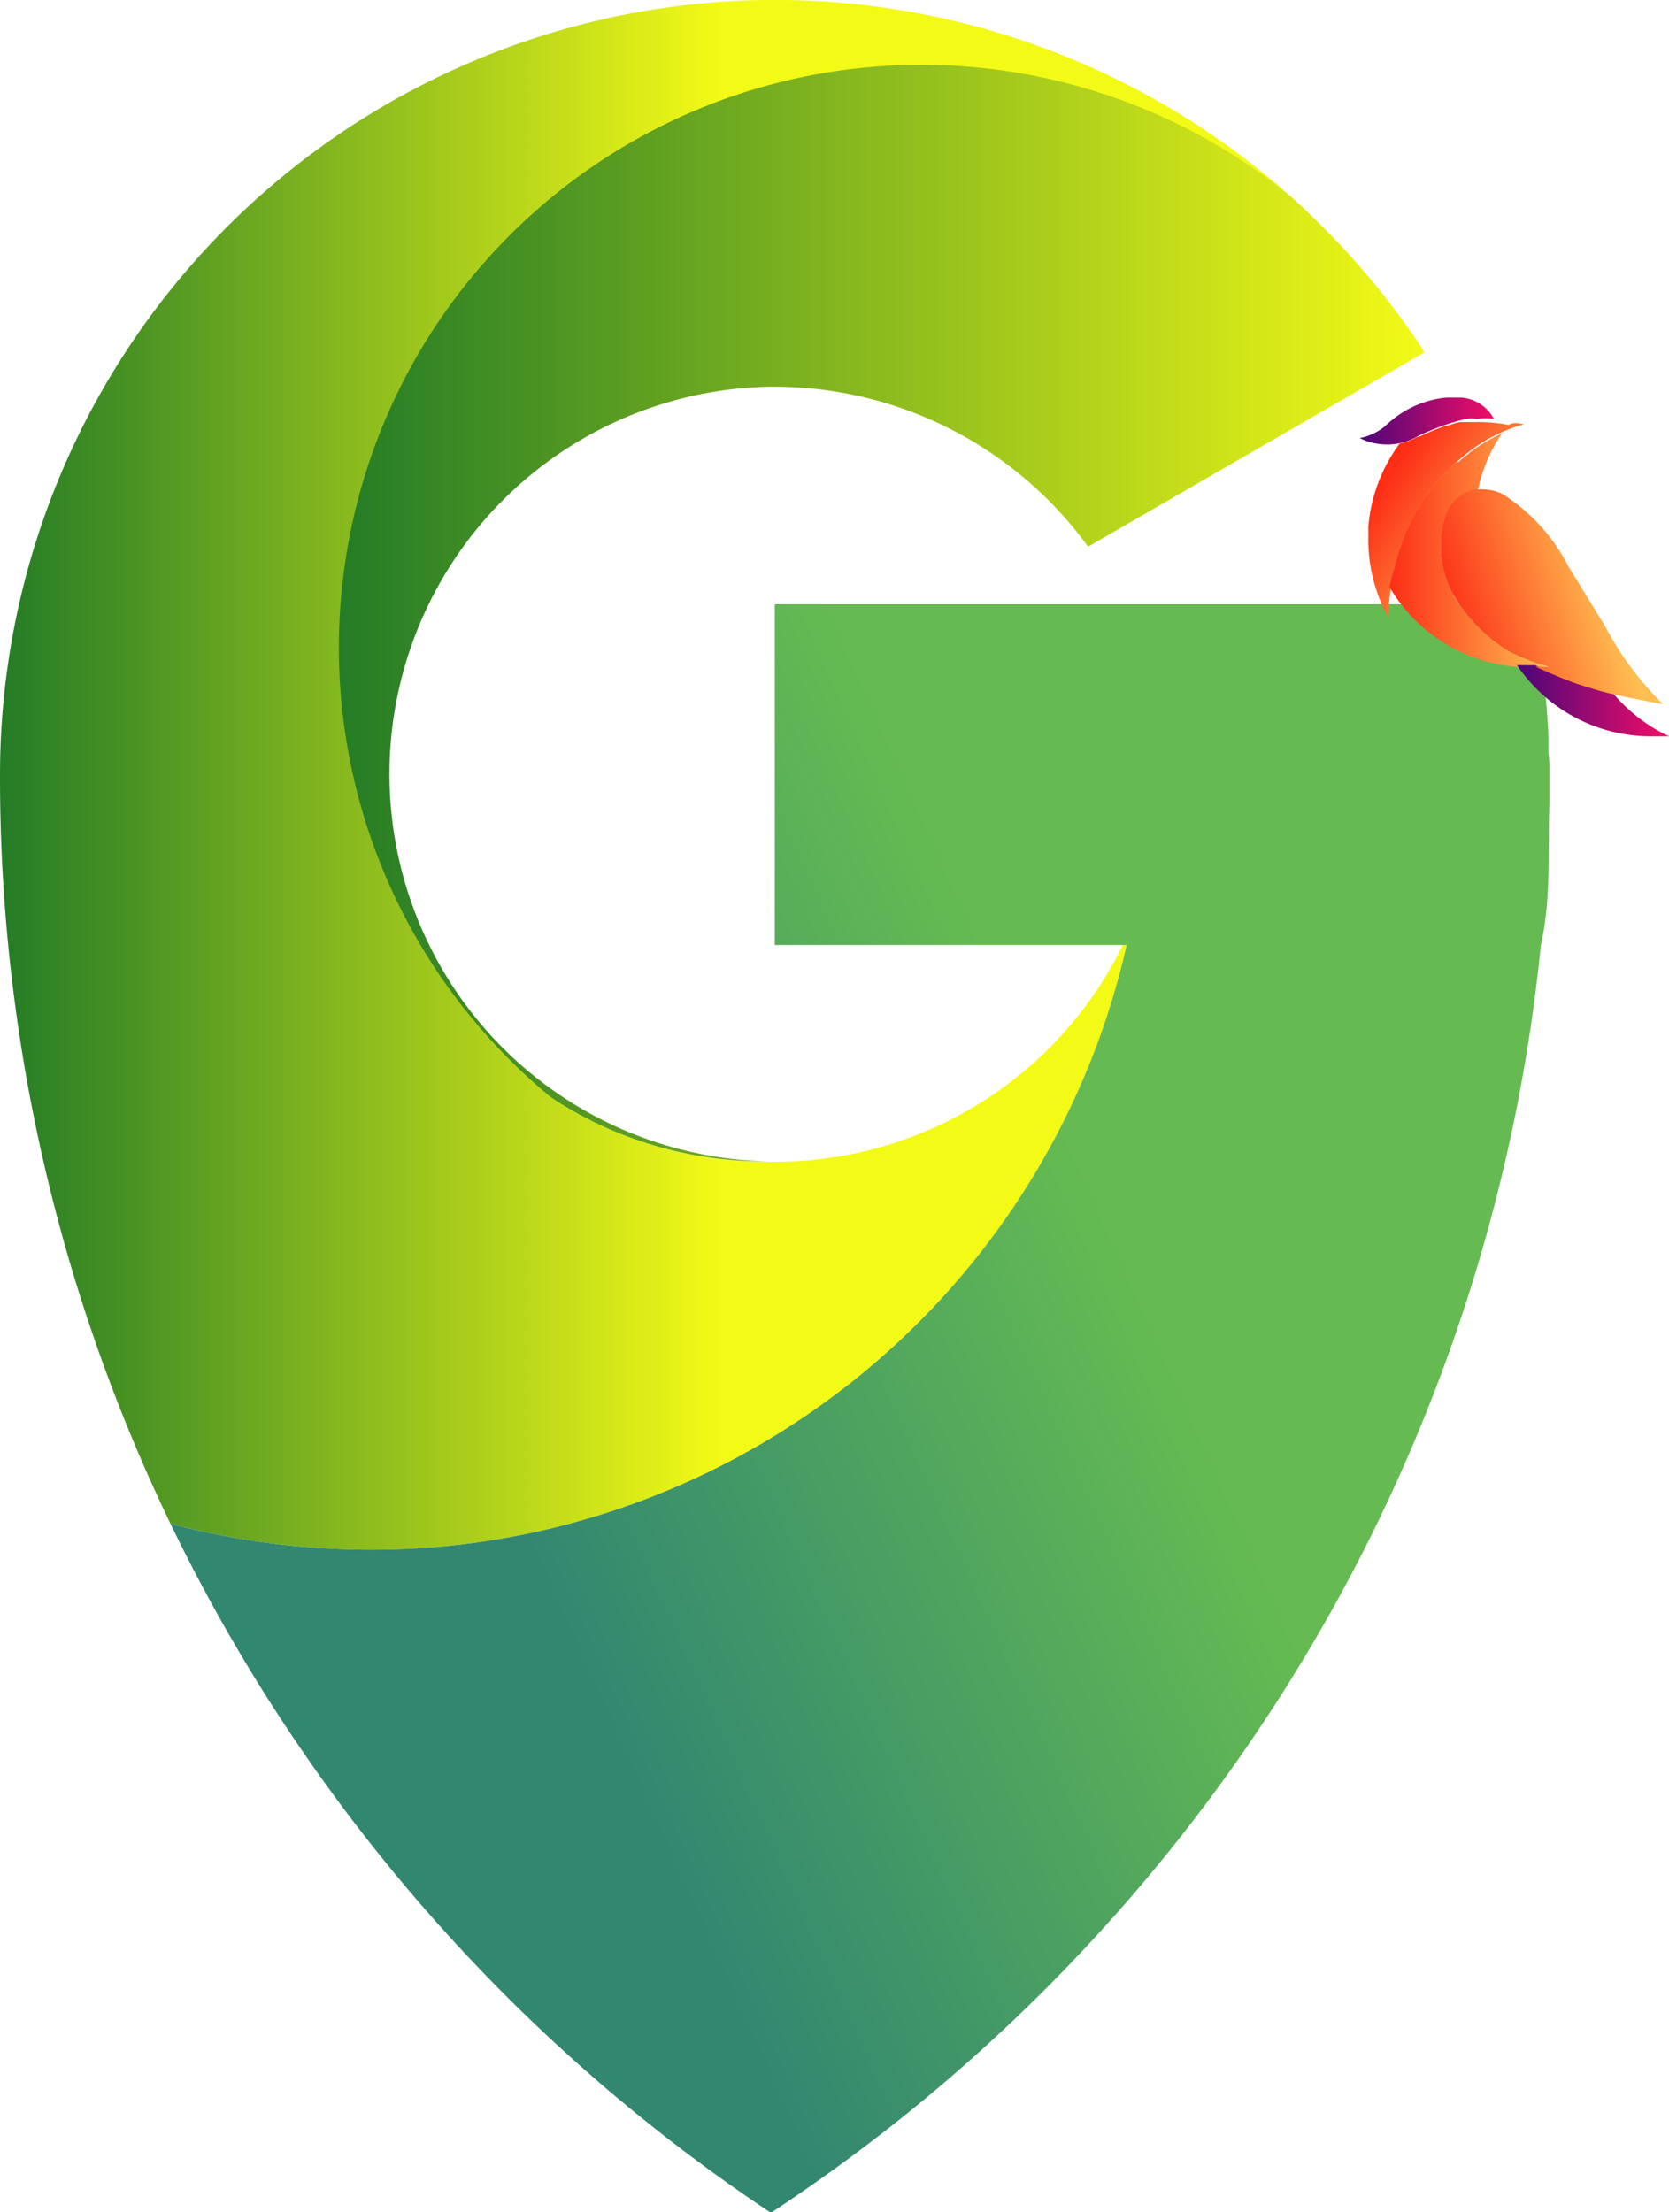 <svg xmlns="http://www.w3.org/2000/svg" xmlns:xlink="http://www.w3.org/1999/xlink" viewBox="0 0 93.92 124.48"><defs><style>.cls-1{fill:none;}.cls-2{fill:url(#linear-gradient);}.cls-3{fill:url(#Gradient-2);}.cls-4{fill:url(#linear-gradient-2);}.cls-5{fill:url(#Gradient-7);}.cls-6{fill:url(#Gradient-6);}.cls-7{fill:url(#Gradient-6-2);}.cls-8{fill:url(#Gradient-7-2);}.cls-9{fill:url(#Gradient-6-3);}</style><linearGradient id="linear-gradient" y1="43.6" x2="72.57" y2="43.6" gradientUnits="userSpaceOnUse"><stop offset="0" stop-color="#247c26"/><stop offset="0.56" stop-color="#f3fa16"/></linearGradient><linearGradient id="Gradient-2" x1="19.07" y1="34.52" x2="80.15" y2="34.52" gradientUnits="userSpaceOnUse"><stop offset="0" stop-color="#247c26"/><stop offset="1" stop-color="#f3fa16"/></linearGradient><linearGradient id="linear-gradient-2" x1="11.76" y1="93.5" x2="84.13" y2="60.99" gradientUnits="userSpaceOnUse"><stop offset="0.24" stop-color="#328771"/><stop offset="0.71" stop-color="#65bb51"/></linearGradient><linearGradient id="Gradient-7" x1="76.54" y1="23.67" x2="84.06" y2="23.67" gradientUnits="userSpaceOnUse"><stop offset="0" stop-color="#4a0678"/><stop offset="1" stop-color="#f30e68"/></linearGradient><linearGradient id="Gradient-6" x1="78.09" y1="26.86" x2="85.47" y2="31.57" gradientUnits="userSpaceOnUse"><stop offset="0" stop-color="#fd2d16"/><stop offset="1" stop-color="#febe51"/></linearGradient><linearGradient id="Gradient-6-2" x1="78.19" y1="30.93" x2="87.13" y2="30.93" xlink:href="#Gradient-6"/><linearGradient id="Gradient-7-2" x1="85.38" y1="39.49" x2="93.92" y2="39.49" xlink:href="#Gradient-7"/><linearGradient id="Gradient-6-3" x1="81.63" y1="35.53" x2="90.41" y2="32.94" xlink:href="#Gradient-6"/></defs><g id="Layer_2" data-name="Layer 2"><g id="Logo_Utama" data-name="Logo Utama"><path class="cls-1" d="M80.16,19.83h0L80,19.56Z"/><path class="cls-1" d="M87.2,43.6c0,.25,0,.5,0,.75s0,.51,0,.77c0-.61,0-1.22,0-1.83v-.44C87.2,43.09,87.2,43.34,87.2,43.6Z"/><path class="cls-1" d="M80,19.56A44.53,44.53,0,0,0,72.57,11,32.8,32.8,0,0,0,31,61.72s0,0,0,0a21.72,21.72,0,0,0,12.08,3.65h.17a21.8,21.8,0,0,1,0-43.59h.35a21.83,21.83,0,0,1,17.63,9L80.15,19.83A1.91,1.91,0,0,1,80,19.56Z"/><path class="cls-1" d="M80.15,19.83h0L61.23,30.76a21.83,21.83,0,0,0-17.63-9h-.35a21.79,21.79,0,0,0,0,43.58"/><path class="cls-1" d="M63.19,53.17H43.6V34H86.14c.28,1.21.5,2.45.67,3.7"/><path class="cls-1" d="M87.19,43.29c0,.61,0,1.21,0,1.83,0,2.71-.21,5.4-.48,8.05a96.29,96.29,0,0,1-13.86,41,97.65,97.65,0,0,1-29.47,30.34A97.54,97.54,0,0,1,9.59,85.73,43.94,43.94,0,0,0,20.85,87.2a43,43,0,0,0,11.37-1.51A43.68,43.68,0,0,0,63.4,53.17H43.6V34H86.14c.28,1.21.5,2.45.67,3.7a.06.06,0,0,1,0,0c.16,1.56.27,2.86.33,3.75,0,.08,0,.15,0,.22,0,.23,0,.46,0,.69v0C87.19,42.75,87.19,43,87.19,43.29Z"/><path class="cls-2" d="M63.19,53.17h.21A43.68,43.68,0,0,1,32.22,85.69,43,43,0,0,1,20.85,87.2,43.94,43.94,0,0,1,9.59,85.73,96.7,96.7,0,0,1,0,43.6,43.61,43.61,0,0,1,72.57,11,32.8,32.8,0,0,0,31,61.72s0,0,0,0a21.72,21.72,0,0,0,12.08,3.65h.52A21.81,21.81,0,0,0,63.19,53.17Z"/><path class="cls-3" d="M80.15,19.83,61.23,30.76a21.83,21.83,0,0,0-17.63-9h-.35a21.8,21.8,0,0,0,0,43.59h-.17A21.72,21.72,0,0,1,31,61.74s0,0,0,0A32.8,32.8,0,0,1,41.65,5.27,32.87,32.87,0,0,1,72.57,11,44.53,44.53,0,0,1,80,19.56,1.91,1.91,0,0,0,80.15,19.83Z"/><path class="cls-4" d="M87.19,43.29c0,.61,0,1.21,0,1.83-.09,2.76.11,5.45-.48,8.05a96.29,96.29,0,0,1-13.86,41,97.65,97.65,0,0,1-29.47,30.34A97.54,97.54,0,0,1,9.59,85.73,43.94,43.94,0,0,0,20.85,87.2a43,43,0,0,0,11.37-1.51A43.68,43.68,0,0,0,63.4,53.17H43.6V34H86.14c.28,1.21.5,2.45.67,3.7a.06.06,0,0,1,0,0q.24,1.86.33,3.75c0,.08,0,.15,0,.22,0,.23,0,.46,0,.69v0C87.19,42.75,87.19,43,87.19,43.29Z"/><path class="cls-1" d="M82.22,22.35h0Z"/><path class="cls-5" d="M84.06,23.56a4.76,4.76,0,0,0-.93,0,3.19,3.19,0,0,0-.61,0,13.55,13.55,0,0,0-2.76,1,3.33,3.33,0,0,1-1,.38,3.68,3.68,0,0,1-.58.07h-.13a3.51,3.51,0,0,1-.87-.11,3.09,3.09,0,0,1-.66-.25A3.26,3.26,0,0,0,77.92,24a4.83,4.83,0,0,1,.42-.37,5.66,5.66,0,0,1,3.06-1.26l.31,0h.51A2.27,2.27,0,0,1,84.06,23.56Z"/><path class="cls-6" d="M85.74,23.88a8.84,8.84,0,0,0-1.25.45h0a8.67,8.67,0,0,0-2,1.23,5.63,5.63,0,0,0-.45.38,8.37,8.37,0,0,0-1.38,1.42,11.77,11.77,0,0,0-2.15,4.54,10.34,10.34,0,0,0-.3,1.09l.06.11c-.07.45-.12.93-.15,1.42a1.62,1.62,0,0,0,0,.22c-.07-.11-.12-.23-.18-.34a9.13,9.13,0,0,1-.94-4c0-.26,0-.5,0-.75a9.13,9.13,0,0,1,1.76-4.69,3.33,3.33,0,0,0,1-.38l.08,0,0,0c.22-.1.75-.35,1.36-.57l.11-.05.12,0c.23-.08.47-.15.7-.21l.15,0,.09,0,.12,0c.22,0,.44,0,.66,0a9,9,0,0,1,1.74.16h0C85.23,23.74,85.49,23.81,85.74,23.88Z"/><path class="cls-7" d="M87.13,37.52c-.1,0-.63,0-.73,0h-.32c-.24,0-.47,0-.7,0a9.14,9.14,0,0,1-7.13-4.39L78.19,33a10.34,10.34,0,0,1,.3-1.09,11.77,11.77,0,0,1,2.15-4.54,9.88,9.88,0,0,1,.65-.76l.08-.07.13-.14.06-.05.22-.2.07-.06h0l0,0L82,26l.07,0a5.63,5.63,0,0,1,.45-.38,8.67,8.67,0,0,1,2-1.23,8.72,8.72,0,0,0-.86,1.59,9.23,9.23,0,0,0-.4,1.19c0,.13-.07.26-.1.4h0l-.14,0h0a2.27,2.27,0,0,0-1.65,1.39,2.18,2.18,0,0,0-.14.48,6.07,6.07,0,0,0-.14,1.29,5.6,5.6,0,0,0,.6,2.55,5.36,5.36,0,0,0,.65,1,9.07,9.07,0,0,0,2.55,2.35A12.58,12.58,0,0,0,87.13,37.52Z"/><path class="cls-1" d="M81.33,28.93a4.34,4.34,0,0,0-.14.48A2.18,2.18,0,0,1,81.33,28.93Z"/><path class="cls-1" d="M82.3,34.27a5.36,5.36,0,0,1-.65-1A7.67,7.67,0,0,0,82.3,34.27Z"/><path class="cls-1" d="M82.3,34.27a5.36,5.36,0,0,1-.65-1A7.67,7.67,0,0,0,82.3,34.27Z"/><path class="cls-1" d="M86.4,37.52h0"/><path class="cls-8" d="M93.92,41.43c-.32,0-.66,0-1,0a9.09,9.09,0,0,1-7.55-4c.23,0,.46,0,.7,0h.32s1.07.51,2.26.94c.35.12.72.24,1.09.34s.67.18,1,.26A9.28,9.28,0,0,0,93.92,41.43Z"/><path class="cls-9" d="M93.58,39.62s-1.42-.24-2.8-.56c-.36-.08-.71-.17-1-.26s-.74-.22-1.09-.34c-1.19-.43-2.22-.92-2.26-.94s.54,0,.73,0a12.58,12.58,0,0,1-2.28-.9,9.07,9.07,0,0,1-2.55-2.35,7.67,7.67,0,0,1-.65-1,5.6,5.6,0,0,1-.6-2.55,6.07,6.07,0,0,1,.14-1.29,4.34,4.34,0,0,1,.14-.48A2.27,2.27,0,0,1,83,27.54h0l.14,0h0a2.07,2.07,0,0,1,.35,0,2.29,2.29,0,0,1,1.41.49s0,0,0,0a10.44,10.44,0,0,1,3.37,3.86h0l.34.55c.4.65,1.08,1.77,1.71,2.78A17.63,17.63,0,0,0,93.58,39.62Z"/><path class="cls-1" d="M83.13,27.51h0l-.14,0Z"/></g></g></svg>